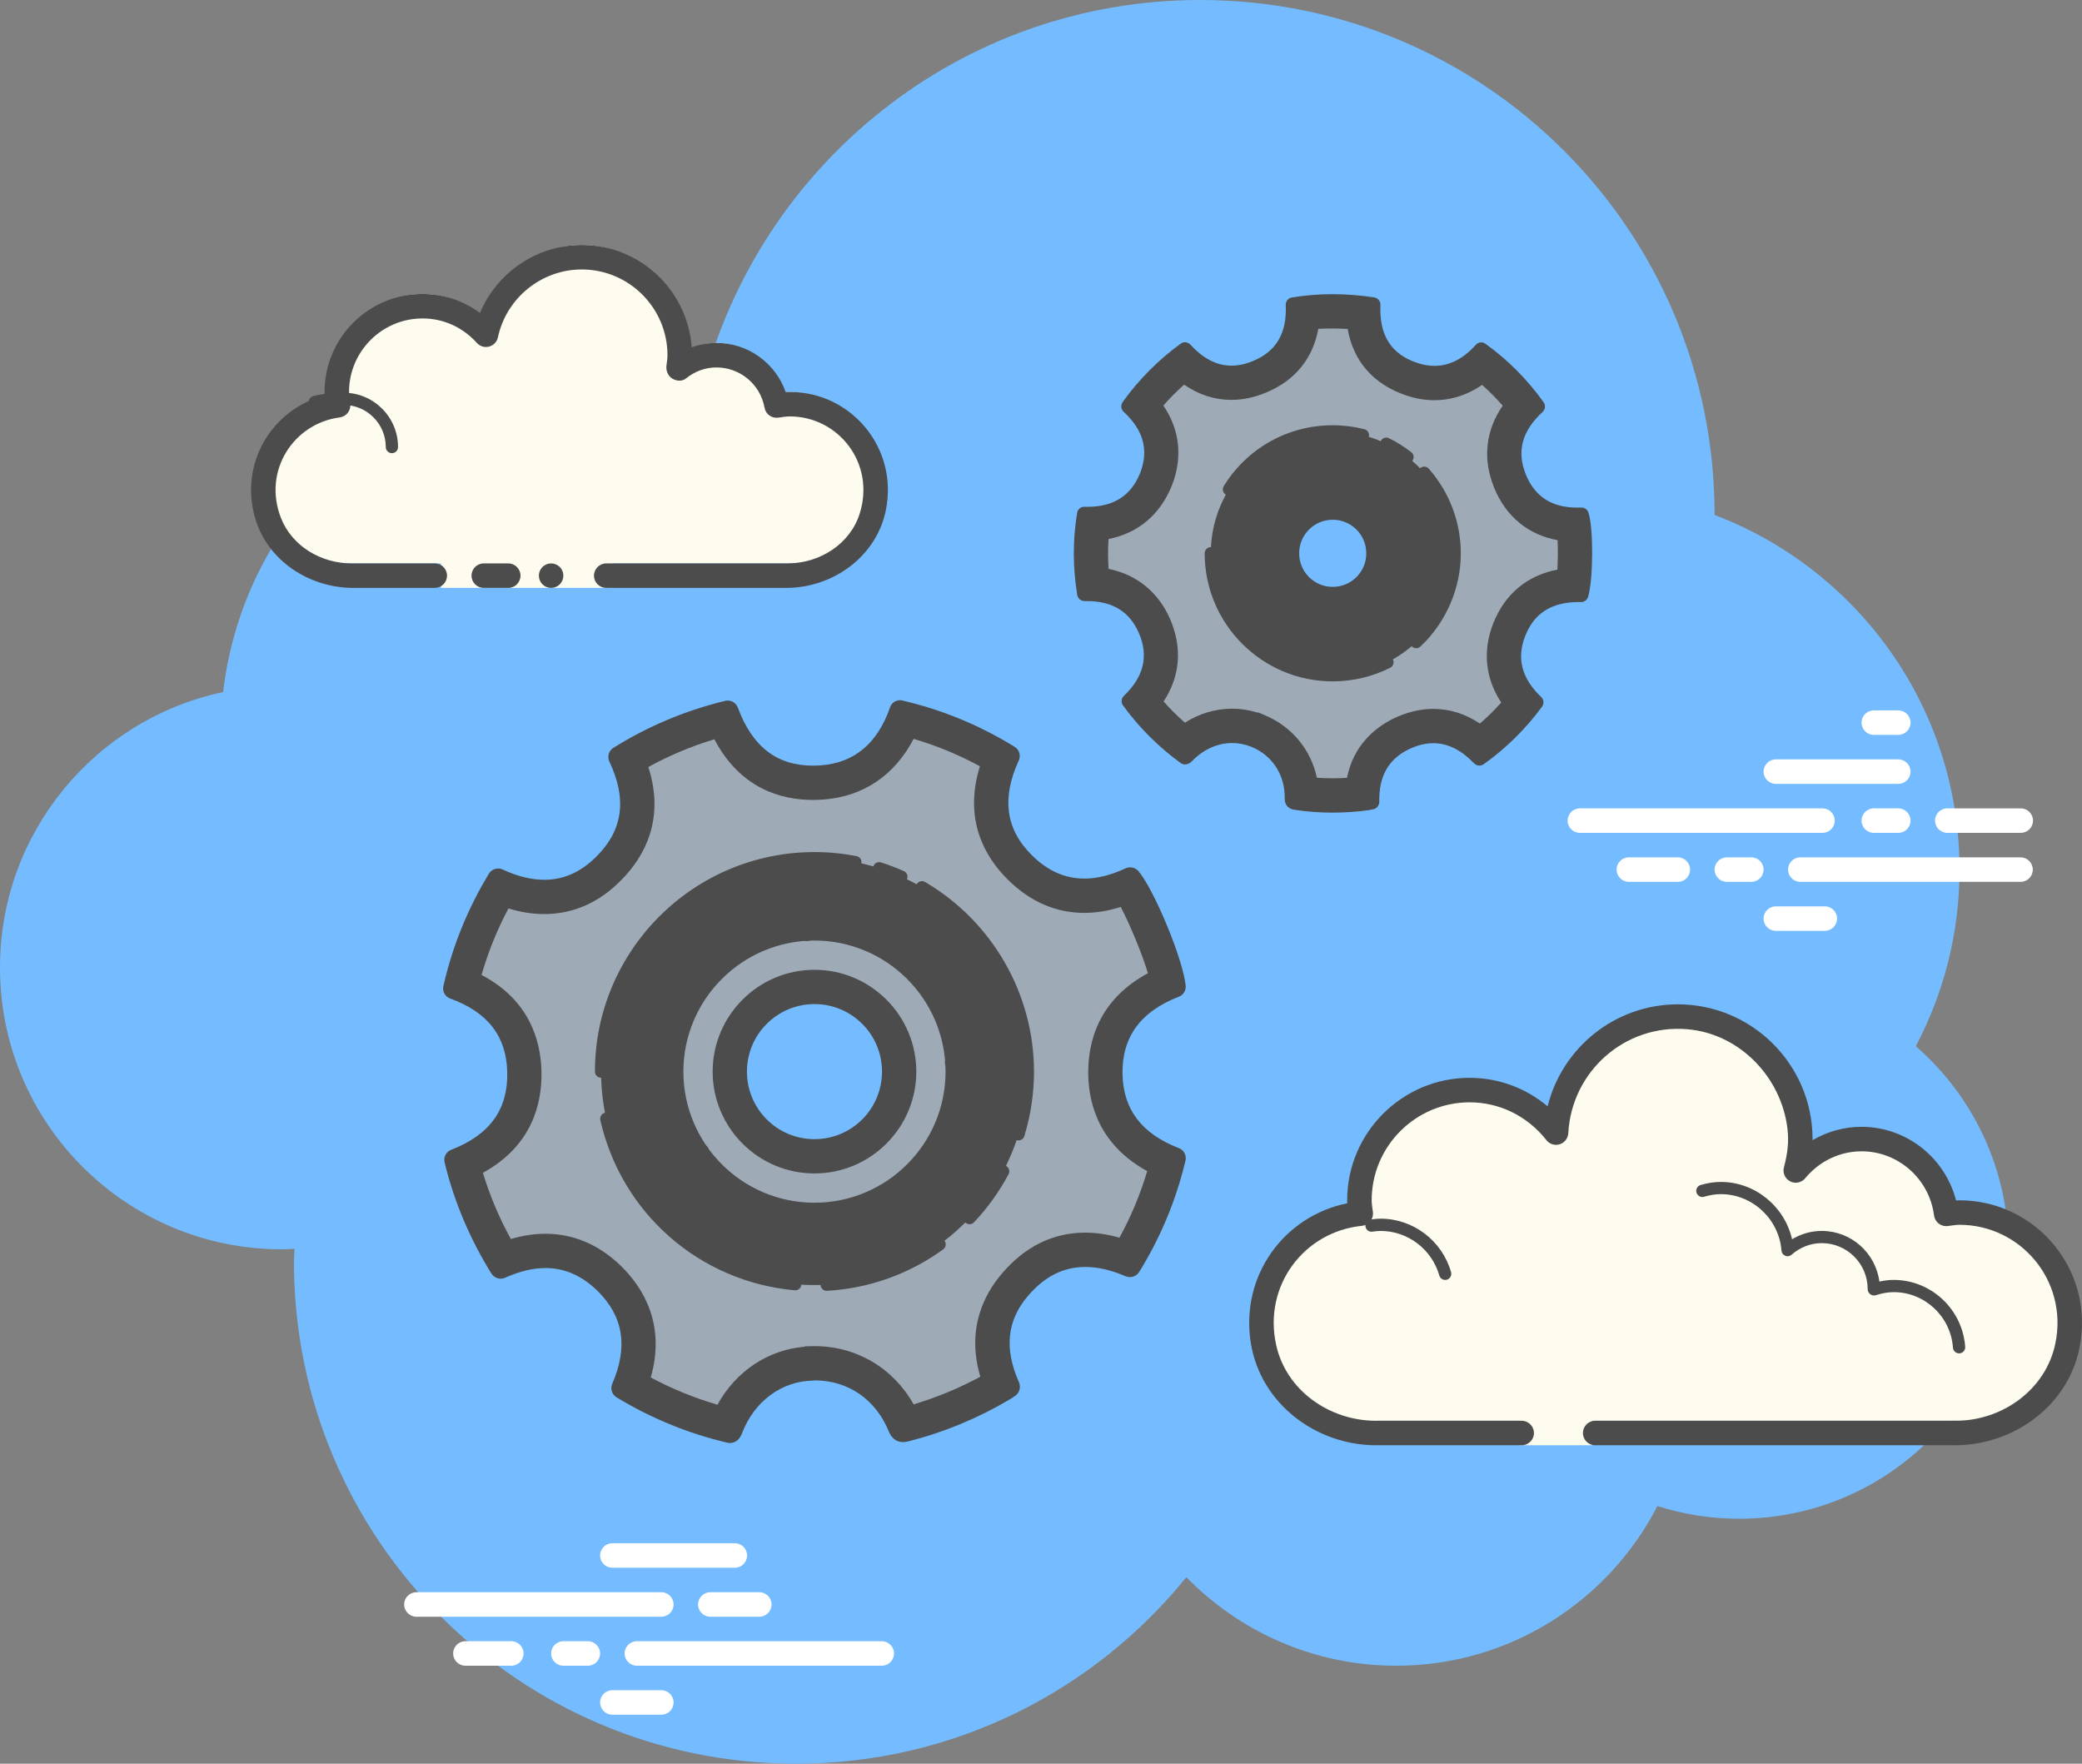 <svg width="85" height="72" viewBox="0 0 85 72" fill="none" xmlns="http://www.w3.org/2000/svg">
<rect x="0" y="0" width="85" height="72" fill="#808080" stroke="none"/>
<path d="M78.215 42.71C79.35 40.555 80 38.105 80 35.5C80 28.879 75.841 23.243 69.999 21.022C69.999 21.015 70 21.008 70 21C70 9.402 60.598 0 49 0C39.216 0 31.019 6.701 28.687 15.757C27.211 15.272 25.638 15 24 15C16.308 15 9.977 20.793 9.11 28.252C3.906 29.353 0 33.969 0 39.5C0 45.851 5.149 51 11.5 51C11.677 51 11.852 50.988 12.026 50.978C12.022 51.153 12 51.324 12 51.5C12 62.822 21.178 72 32.5 72C38.937 72 44.675 69.028 48.434 64.386C50.612 66.611 53.64 68 57 68C61.65 68 65.674 65.35 67.666 61.482C68.718 61.817 69.837 62 71 62C77.075 62 82 57.075 82 51C82 47.689 80.53 44.727 78.215 42.71Z" fill="#74BCFF"/>
<path d="M62 58H56.25C53.765 58.75 51.75 56.735 51.75 54.25C51.75 51.917 53.532 50.021 55.805 49.795C55.783 49.614 55.75 49.437 55.75 49.25C55.75 46.765 57.765 44.75 60.25 44.75C61.688 44.75 62.953 45.436 63.777 46.486C63.917 43.85 66.079 41.75 68.75 41.75C71.511 41.75 73.75 43.989 73.75 46.75C73.75 47.196 73.673 47.62 73.563 48.032C74.205 47.255 75.163 46.75 76.25 46.75C78.031 46.75 79.484 48.085 79.705 49.805C79.886 49.783 80.063 49.75 80.25 49.75C82.735 49.75 84.75 51.765 84.75 54.25C84.75 56.735 82.735 58.75 80.25 58H70.75H65V59H62V58Z" fill="#FDFCEF"/>
<path d="M68.5 41C71.533 41 74 43.467 74 46.5C74 46.516 74 46.531 74 46.547C74.602 46.192 75.29 46 76 46C77.831 46 79.411 47.261 79.858 49.005C79.905 49.002 79.952 49 80 49C83.099 49 85.549 51.834 84.893 55.047C84.413 57.398 82.204 59 79.804 59H65.125C64.849 59 64.625 58.776 64.625 58.5C64.625 58.224 64.849 58 65.125 58H79.843C81.763 58 83.53 56.718 83.914 54.837C84.439 52.267 82.479 50 80 50C79.883 50 79.77 50.017 79.657 50.032L79.516 50.051C79.495 50.054 79.475 50.055 79.454 50.055C79.208 50.055 78.992 49.87 78.959 49.618C78.768 48.125 77.496 47 76 47C75.115 47 74.277 47.401 73.699 48.1C73.601 48.218 73.458 48.282 73.313 48.282C73.235 48.282 73.157 48.264 73.085 48.226C72.876 48.119 72.771 47.88 72.831 47.653C72.991 47.053 73.033 46.584 72.978 46.104C72.738 43.977 71.019 42.195 68.886 42.016C66.335 41.801 64.161 43.744 64.027 46.262C64.016 46.47 63.877 46.649 63.678 46.712C63.628 46.728 63.577 46.736 63.526 46.736C63.376 46.736 63.23 46.667 63.134 46.544C62.362 45.563 61.221 45 60 45C57.794 45 56 46.794 56 49C56 49.117 56.017 49.23 56.032 49.343L56.051 49.484C56.067 49.618 56.029 49.752 55.945 49.857C55.861 49.962 55.738 50.029 55.605 50.042C53.253 50.276 51.563 52.471 52.101 54.907C52.509 56.76 54.275 58 56.173 58H62.125C62.401 58 62.625 58.224 62.625 58.5C62.625 58.776 62.401 59 62.125 59H56.187C53.72 59 51.479 57.296 51.072 54.862C50.61 52.099 52.416 49.642 55.003 49.122C55.001 49.082 55 49.041 55 49C55 46.243 57.243 44 60 44C61.176 44 62.293 44.416 63.183 45.164C63.781 42.76 65.945 41 68.5 41Z" fill="#4C4C4C"/>
<path d="M70.25 48.25C71.653 48.25 72.859 49.249 73.163 50.591C73.53 50.369 73.949 50.25 74.375 50.25C75.577 50.25 76.573 51.147 76.728 52.318C76.931 52.273 77.124 52.25 77.313 52.25C78.842 52.25 80.124 53.45 80.231 54.982C80.24 55.12 80.137 55.239 79.999 55.249C79.993 55.249 79.987 55.249 79.981 55.249C79.851 55.249 79.741 55.148 79.732 55.017C79.643 53.746 78.581 52.749 77.313 52.749C77.084 52.749 76.843 52.791 76.575 52.876C76.553 52.883 76.53 52.886 76.508 52.886C76.453 52.886 76.398 52.866 76.352 52.832C76.288 52.785 76.25 52.703 76.25 52.623C76.25 51.589 75.409 50.748 74.375 50.748C73.928 50.748 73.49 50.916 73.144 51.221C73.097 51.262 73.038 51.284 72.979 51.284C72.947 51.284 72.916 51.278 72.886 51.265C72.798 51.23 72.738 51.148 72.731 51.053C72.629 49.761 71.54 48.748 70.252 48.748C70.044 48.748 69.827 48.782 69.57 48.855C69.547 48.862 69.523 48.865 69.5 48.865C69.391 48.865 69.293 48.792 69.261 48.683C69.223 48.55 69.3 48.412 69.433 48.374C69.733 48.29 69.994 48.25 70.25 48.25ZM56.367 49.75C57.693 49.75 58.875 50.647 59.241 51.932C59.279 52.065 59.202 52.203 59.069 52.241C59.046 52.248 59.023 52.251 59.001 52.251C58.892 52.251 58.792 52.179 58.761 52.069C58.456 50.998 57.472 50.251 56.368 50.251C56.251 50.251 56.138 50.265 56.026 50.28C56.014 50.282 56.003 50.283 55.991 50.283C55.87 50.283 55.762 50.191 55.745 50.066C55.726 49.929 55.822 49.803 55.959 49.785C56.092 49.766 56.228 49.75 56.367 49.75Z" fill="#4C4C4C"/>
<path d="M74.405 34H64.5C64.224 34 64 33.776 64 33.5C64 33.224 64.224 33 64.5 33H74.405C74.681 33 74.905 33.224 74.905 33.5C74.905 33.776 74.682 34 74.405 34ZM77.5 34H76.5C76.224 34 76 33.776 76 33.5C76 33.224 76.224 33 76.5 33H77.5C77.776 33 78 33.224 78 33.5C78 33.776 77.777 34 77.5 34ZM82.491 36H73.5C73.224 36 73 35.776 73 35.5C73 35.224 73.224 35 73.5 35H82.491C82.767 35 82.991 35.224 82.991 35.5C82.991 35.776 82.767 36 82.491 36ZM71.5 36H70.5C70.224 36 70 35.776 70 35.5C70 35.224 70.224 35 70.5 35H71.5C71.776 35 72 35.224 72 35.5C72 35.776 71.777 36 71.5 36ZM68.5 36H66.5C66.224 36 66 35.776 66 35.5C66 35.224 66.224 35 66.5 35H68.5C68.776 35 69 35.224 69 35.5C69 35.776 68.777 36 68.5 36ZM74.5 38H72.5C72.224 38 72 37.776 72 37.5C72 37.224 72.224 37 72.5 37H74.5C74.776 37 75 37.224 75 37.5C75 37.776 74.776 38 74.5 38ZM77.5 29C77.323 29 76.677 29 76.5 29C76.224 29 76 29.224 76 29.5C76 29.776 76.224 30 76.5 30C76.677 30 77.323 30 77.5 30C77.776 30 78 29.776 78 29.5C78 29.224 77.776 29 77.5 29ZM77.5 31C77.323 31 72.677 31 72.5 31C72.224 31 72 31.224 72 31.5C72 31.776 72.224 32 72.5 32C72.677 32 77.323 32 77.5 32C77.776 32 78 31.776 78 31.5C78 31.224 77.776 31 77.5 31ZM82.5 33C82.323 33 79.677 33 79.5 33C79.224 33 79 33.224 79 33.5C79 33.776 79.224 34 79.5 34C79.677 34 82.323 34 82.5 34C82.776 34 83 33.776 83 33.5C83 33.224 82.776 33 82.5 33ZM27 66H17C16.724 66 16.5 65.776 16.5 65.5C16.5 65.224 16.724 65 17 65H27C27.276 65 27.5 65.224 27.5 65.5C27.5 65.776 27.276 66 27 66ZM31 66H29C28.724 66 28.5 65.776 28.5 65.5C28.5 65.224 28.724 65 29 65H31C31.276 65 31.5 65.224 31.5 65.5C31.5 65.776 31.276 66 31 66ZM36 68H26C25.724 68 25.5 67.776 25.5 67.5C25.5 67.224 25.724 67 26 67H36C36.276 67 36.5 67.224 36.5 67.5C36.5 67.776 36.277 68 36 68ZM24 68H23C22.724 68 22.5 67.776 22.5 67.5C22.5 67.224 22.724 67 23 67H24C24.276 67 24.5 67.224 24.5 67.5C24.5 67.776 24.276 68 24 68ZM20.875 68H19C18.724 68 18.5 67.776 18.5 67.5C18.5 67.224 18.724 67 19 67H20.875C21.151 67 21.375 67.224 21.375 67.5C21.375 67.776 21.151 68 20.875 68ZM30 64H25C24.724 64 24.5 63.776 24.5 63.5C24.5 63.224 24.724 63 25 63H30C30.276 63 30.5 63.224 30.5 63.5C30.5 63.776 30.277 64 30 64ZM27 70H25C24.724 70 24.5 69.776 24.5 69.5C24.5 69.224 24.724 69 25 69H27C27.276 69 27.5 69.224 27.5 69.5C27.5 69.776 27.276 70 27 70Z" fill="white"/>
<path d="M18 23C18 23 16.183 23 14.25 23C12.317 23 10.75 21.433 10.75 19.5C10.75 17.719 12.085 16.266 13.805 16.045C13.777 15.866 13.75 15.687 13.75 15.5C13.75 13.567 15.317 12 17.25 12C18.282 12 19.2 12.455 19.84 13.165C20.225 11.357 21.828 10 23.75 10C25.959 10 27.75 11.791 27.75 14C27.75 14.191 27.72 14.374 27.694 14.558C28.122 14.214 28.658 14 29.25 14C30.478 14 31.495 14.887 31.705 16.055C31.884 16.027 32.063 16 32.25 16C34.183 16 35.75 17.567 35.75 19.5C35.75 21.433 34.183 23 32.25 23C30.317 23 25 23 25 23V24H18V23Z" fill="#FDFCEF"/>
<path d="M16 18.5C16.138 18.5 16.25 18.388 16.25 18.25C16.25 17.027 15.255 16.032 14.032 16.032C13.998 16.041 13.295 16.031 12.788 16.168C12.655 16.204 12.576 16.341 12.612 16.474C12.648 16.608 12.785 16.687 12.918 16.65C13.362 16.53 14.018 16.53 14.031 16.532C14.979 16.532 15.75 17.303 15.75 18.25C15.75 18.388 15.862 18.5 16 18.5ZM22.5 23C22.367 23 22.24 23.053 22.146 23.146C22.053 23.24 22 23.367 22 23.5C22 23.633 22.053 23.76 22.146 23.854C22.24 23.947 22.367 24 22.5 24C22.633 24 22.76 23.947 22.854 23.854C22.947 23.76 23 23.633 23 23.5C23 23.367 22.947 23.24 22.854 23.146C22.76 23.053 22.633 23 22.5 23Z" fill="#4C4C4C"/>
<path d="M10.418 21.157C10.923 22.889 12.622 24 14.426 24H17.75C18.026 24 18.25 23.776 18.25 23.5C18.25 23.224 18.026 23 17.75 23H14.355C13.112 23 11.92 22.299 11.469 21.141C10.714 19.202 12.005 17.28 13.868 17.041C14.002 17.023 14.123 16.953 14.204 16.845C14.285 16.737 14.319 16.601 14.298 16.468C14.275 16.314 14.25 16.16 14.25 16C14.25 14.346 15.596 13 17.25 13C18.1 13 18.888 13.355 19.469 14C19.594 14.139 19.79 14.198 19.969 14.148C20.151 14.099 20.29 13.953 20.329 13.769C20.67 12.165 22.109 11 23.75 11C25.68 11 27.25 12.57 27.25 14.5C27.25 14.643 27.229 14.78 27.209 14.918C27.18 15.121 27.272 15.356 27.451 15.458C27.63 15.56 27.847 15.576 28.007 15.448C28.372 15.155 28.801 15 29.25 15C30.216 15 31.042 15.691 31.213 16.644C31.261 16.911 31.509 17.09 31.782 17.049C31.936 17.025 32.09 17 32.25 17C34.22 17 35.753 18.908 35.096 20.974C34.7 22.218 33.46 23 32.154 23H24.75C24.474 23 24.25 23.224 24.25 23.5C24.25 23.776 24.474 24 24.75 24H32.093C34.013 24 35.78 22.718 36.164 20.837C36.689 18.267 34.729 16 32.25 16C32.191 16 32.134 16.002 32.076 16.006C31.662 14.82 30.539 14 29.25 14C28.901 14 28.561 14.061 28.239 14.18C28.074 11.847 26.124 10 23.75 10C21.919 10 20.284 11.127 19.597 12.774C18.917 12.276 18.095 12 17.25 12C15.044 12 13.25 13.794 13.25 16C13.25 16.048 13.251 16.095 13.254 16.142C11.152 16.682 9.75 18.869 10.418 21.157Z" fill="#4C4C4C"/>
<path d="M19.75 23C19.909 23 20.591 23 20.75 23C21.026 23 21.25 23.224 21.25 23.5C21.25 23.776 21.026 24 20.75 24C20.591 24 19.909 24 19.75 24C19.474 24 19.25 23.776 19.25 23.5C19.25 23.224 19.474 23 19.75 23Z" fill="#4C4C4C"/>
<path d="M54.407 32.474C53.984 32.474 53.562 32.447 53.147 32.394C53.091 31.244 52.439 30.297 51.373 29.846L51.242 29.79H51.22C50.925 29.686 50.618 29.634 50.307 29.634C49.603 29.634 48.921 29.902 48.363 30.395C47.707 29.887 47.122 29.304 46.616 28.656C47.632 27.506 47.476 26.364 47.146 25.586C46.685 24.516 45.816 23.919 44.622 23.848C44.515 23.032 44.513 22.204 44.617 21.385C45.858 21.318 46.747 20.693 47.198 19.566C47.498 18.788 47.616 17.663 46.602 16.552C47.107 15.896 47.69 15.31 48.339 14.803C48.928 15.35 49.578 15.629 50.275 15.629C50.654 15.629 51.046 15.544 51.44 15.377C52.224 15.051 53.136 14.338 53.193 12.786C53.592 12.736 54.001 12.711 54.408 12.711C54.82 12.711 55.238 12.736 55.656 12.789C55.716 14.474 56.748 15.184 57.636 15.482C57.948 15.586 58.26 15.639 58.564 15.639C59.273 15.639 59.927 15.361 60.514 14.812C61.163 15.316 61.743 15.901 62.248 16.559C61.186 17.703 61.327 18.863 61.652 19.657C62.114 20.77 63.006 21.377 64.24 21.423C64.327 22.044 64.317 23.244 64.222 23.886C62.634 23.965 61.928 24.91 61.615 25.708C61.316 26.47 61.193 27.585 62.186 28.704C61.674 29.352 61.085 29.933 60.43 30.433C59.84 29.91 59.196 29.641 58.515 29.641C58.074 29.641 57.619 29.756 57.162 29.983C56.201 30.471 55.683 31.284 55.615 32.402C55.213 32.449 54.807 32.474 54.407 32.474ZM54.41 20.518C53.268 20.518 52.34 21.447 52.34 22.588C52.34 23.729 53.269 24.658 54.41 24.658C55.551 24.658 56.48 23.729 56.48 22.588C56.48 21.447 55.552 20.518 54.41 20.518Z" fill="#9EABB7"/>
<path d="M54.408 13.409C54.61 13.409 54.813 13.416 55.02 13.43C55.252 14.749 56.078 15.696 57.413 16.144C57.797 16.273 58.184 16.338 58.564 16.338C59.081 16.338 59.782 16.214 60.507 15.713C60.805 15.975 61.086 16.259 61.349 16.562C60.647 17.577 60.521 18.742 61.006 19.927C61.491 21.095 62.394 21.831 63.591 22.052C63.606 22.429 63.603 22.879 63.582 23.255C62.35 23.49 61.435 24.249 60.962 25.451C60.522 26.576 60.64 27.693 61.29 28.68C61.019 28.985 60.728 29.272 60.418 29.538C59.824 29.14 59.187 28.939 58.514 28.939C57.964 28.939 57.404 29.078 56.839 29.359C56.103 29.733 55.256 30.443 54.991 31.754C54.796 31.766 54.6 31.772 54.407 31.772C54.192 31.772 53.977 31.764 53.764 31.75C53.518 30.608 52.754 29.669 51.644 29.199L51.382 29.088H51.329C50.996 28.984 50.652 28.931 50.303 28.931C49.619 28.931 48.956 29.131 48.377 29.502C48.067 29.232 47.776 28.943 47.506 28.636C48.174 27.624 48.277 26.469 47.784 25.301C47.3 24.177 46.42 23.46 45.259 23.223C45.231 22.82 45.23 22.415 45.257 22.005C46.465 21.766 47.369 21.009 47.85 19.806C48.292 18.661 48.162 17.534 47.496 16.556C47.758 16.255 48.04 15.971 48.344 15.703C48.939 16.116 49.584 16.324 50.271 16.324C50.744 16.324 51.228 16.221 51.7 16.021C52.873 15.533 53.604 14.629 53.822 13.425C54.02 13.416 54.214 13.409 54.408 13.409ZM54.41 25.358C55.937 25.358 57.18 24.115 57.18 22.588C57.18 21.061 55.937 19.818 54.41 19.818C52.883 19.818 51.64 21.061 51.64 22.588C51.64 24.115 52.883 25.358 54.41 25.358ZM54.408 12.009C53.848 12.009 53.292 12.054 52.743 12.143C52.591 12.169 52.485 12.302 52.492 12.454C52.545 13.592 52.108 14.34 51.168 14.731C50.859 14.862 50.562 14.927 50.276 14.927C49.678 14.927 49.124 14.642 48.6 14.069C48.539 14.005 48.457 13.971 48.376 13.971C48.315 13.971 48.254 13.99 48.203 14.03C47.29 14.692 46.489 15.499 45.834 16.413C45.748 16.532 45.761 16.704 45.874 16.81C46.688 17.565 46.906 18.379 46.549 19.305C46.178 20.232 45.473 20.69 44.393 20.69C44.355 20.69 44.317 20.689 44.278 20.688C44.274 20.688 44.27 20.688 44.265 20.688C44.118 20.688 43.993 20.798 43.973 20.946C43.794 22.045 43.794 23.17 43.98 24.288C44.006 24.434 44.132 24.539 44.278 24.539C44.31 24.538 44.341 24.538 44.372 24.538C45.431 24.538 46.122 24.975 46.502 25.856C46.899 26.796 46.694 27.63 45.886 28.404C45.78 28.503 45.76 28.675 45.846 28.795C46.508 29.708 47.309 30.503 48.215 31.158C48.228 31.171 48.248 31.178 48.268 31.184C48.303 31.2 48.342 31.207 48.382 31.207C48.461 31.207 48.544 31.178 48.606 31.125C48.632 31.105 48.652 31.085 48.666 31.072C49.131 30.589 49.717 30.333 50.307 30.333C50.566 30.333 50.825 30.382 51.075 30.483C51.082 30.483 51.095 30.49 51.101 30.49C51.961 30.854 52.464 31.642 52.451 32.601C52.451 32.78 52.517 33.005 52.848 33.058C53.366 33.136 53.887 33.174 54.409 33.174C54.907 33.174 55.405 33.139 55.9 33.071C55.94 33.058 55.986 33.051 56.026 33.045L56.066 33.038C56.205 33.012 56.311 32.879 56.311 32.733C56.291 31.707 56.668 31.019 57.476 30.608C57.835 30.43 58.182 30.34 58.517 30.34C59.102 30.34 59.653 30.613 60.183 31.164C60.242 31.223 60.32 31.254 60.399 31.254C60.46 31.254 60.522 31.235 60.574 31.198C61.494 30.543 62.295 29.749 62.957 28.848C63.043 28.729 63.03 28.557 62.917 28.451C62.123 27.69 61.911 26.876 62.268 25.962C62.635 25.029 63.352 24.578 64.444 24.578C64.475 24.578 64.507 24.578 64.538 24.579C64.543 24.579 64.547 24.579 64.552 24.579C64.685 24.579 64.798 24.488 64.836 24.367C65.048 23.672 65.061 21.548 64.849 20.925C64.811 20.804 64.692 20.719 64.565 20.719C64.56 20.719 64.556 20.719 64.551 20.719C64.497 20.721 64.445 20.722 64.393 20.722C63.362 20.722 62.673 20.283 62.301 19.388C61.911 18.435 62.129 17.601 62.976 16.82C63.089 16.714 63.108 16.542 63.022 16.423C62.36 15.496 61.559 14.689 60.646 14.034C60.593 13.995 60.531 13.976 60.471 13.976C60.388 13.976 60.306 14.012 60.249 14.08C59.739 14.648 59.175 14.936 58.565 14.936C58.336 14.936 58.101 14.896 57.86 14.815C56.794 14.458 56.305 13.69 56.358 12.452C56.365 12.293 56.252 12.161 56.1 12.141C55.532 12.054 54.968 12.009 54.408 12.009ZM54.41 23.958C53.652 23.958 53.04 23.346 53.04 22.588C53.04 21.83 53.652 21.218 54.41 21.218C55.168 21.218 55.78 21.83 55.78 22.588C55.78 23.346 55.168 23.958 54.41 23.958Z" fill="#4C4C4C"/>
<path d="M54.411 17.609C51.667 17.609 49.432 19.843 49.432 22.588C49.432 25.333 51.666 27.567 54.411 27.567C57.155 27.567 59.39 25.333 59.39 22.588C59.39 21.558 59.075 20.6 58.537 19.805C58.332 19.502 58.094 19.222 57.828 18.971C57.508 18.668 57.147 18.407 56.756 18.197C56.403 18.008 56.025 17.86 55.629 17.76C55.238 17.661 54.831 17.609 54.411 17.609ZM54.411 20.297C55.671 20.297 56.702 21.328 56.702 22.588C56.702 23.848 55.671 24.879 54.411 24.879C53.151 24.879 52.12 23.848 52.12 22.588C52.12 21.328 53.151 20.297 54.411 20.297Z" fill="#4C4C4C"/>
<path d="M29.671 58.179C28.337 57.849 26.988 57.301 25.724 56.558C26.386 54.857 26.099 53.389 24.872 52.186C24.101 51.442 23.226 51.066 22.268 51.066C21.723 51.066 21.143 51.19 20.541 51.435C19.797 50.198 19.237 48.872 18.885 47.503C20.603 46.763 21.448 45.503 21.408 43.751C21.368 42.062 20.503 40.864 18.836 40.188C19.177 38.789 19.715 37.462 20.44 36.225C21.063 36.484 21.66 36.615 22.219 36.615C23.213 36.615 24.11 36.213 24.882 35.42C26.097 34.191 26.34 32.704 25.606 31.004C26.828 30.264 28.151 29.709 29.55 29.346C30.256 31.076 31.482 31.957 33.192 31.957C33.313 31.957 33.436 31.952 33.563 31.943C35.138 31.824 36.292 30.921 36.916 29.327C38.273 29.665 39.613 30.217 40.865 30.965C40.142 32.697 40.404 34.193 41.643 35.416C42.416 36.18 43.3 36.566 44.27 36.566C44.835 36.566 45.437 36.431 46.062 36.167C46.59 36.931 47.5 39.138 47.683 40.114C45.953 40.853 45.097 42.115 45.129 43.87C45.169 45.535 46.022 46.732 47.665 47.435C47.316 48.815 46.766 50.139 46.026 51.371C45.426 51.138 44.848 51.018 44.308 51.018C43.212 51.018 42.248 51.496 41.443 52.437C40.443 53.596 40.253 54.968 40.878 56.516C39.615 57.265 38.295 57.81 36.917 58.161C36.297 56.598 34.921 55.652 33.258 55.652H33.093L33.067 55.663C31.562 55.735 30.276 56.686 29.671 58.179ZM33.252 40.29C31.346 40.29 29.795 41.841 29.795 43.747C29.795 45.653 31.346 47.204 33.252 47.204C35.158 47.204 36.709 45.653 36.709 43.747C36.709 41.841 35.158 40.29 33.252 40.29Z" fill="#9EABB7"/>
<path d="M37.3 30.163C38.234 30.437 39.138 30.81 40.005 31.281C39.326 33.472 40.218 34.993 41.151 35.915C42.06 36.812 43.109 37.267 44.269 37.267C44.747 37.267 45.243 37.187 45.755 37.025C46.129 37.738 46.62 38.914 46.865 39.73C44.831 40.826 44.404 42.558 44.428 43.891C44.458 45.135 44.918 46.756 46.835 47.809C46.555 48.753 46.175 49.663 45.703 50.526C45.222 50.389 44.755 50.32 44.307 50.32C42.997 50.32 41.854 50.88 40.915 51.979C40.161 52.853 39.451 54.266 40.023 56.201C39.157 56.67 38.246 57.048 37.301 57.33C36.466 55.849 34.967 54.953 33.256 54.953L32.88 54.96L32.846 54.977C31.34 55.11 30.042 55.983 29.291 57.344C28.349 57.07 27.436 56.697 26.569 56.233C27.178 54.085 26.282 52.592 25.352 51.68C24.451 50.808 23.412 50.366 22.265 50.366C21.81 50.366 21.338 50.438 20.856 50.581C20.379 49.713 19.998 48.81 19.715 47.877C21.72 46.779 22.136 45.056 22.106 43.734C22.076 42.465 21.607 40.823 19.66 39.8C19.929 38.861 20.297 37.952 20.759 37.085C21.259 37.238 21.747 37.315 22.218 37.315C23.408 37.315 24.473 36.842 25.376 35.915C26.293 34.986 27.162 33.464 26.469 31.312C27.32 30.844 28.221 30.466 29.165 30.18C30.226 32.203 31.902 32.656 33.19 32.656C33.327 32.656 33.467 32.651 33.617 32.64C35.242 32.518 36.52 31.657 37.3 30.163ZM33.252 47.904C35.544 47.904 37.409 46.039 37.409 43.747C37.409 41.455 35.544 39.59 33.252 39.59C30.96 39.59 29.095 41.455 29.095 43.747C29.095 46.039 30.96 47.904 33.252 47.904ZM36.744 28.585C36.56 28.585 36.391 28.702 36.333 28.887C35.823 30.348 34.879 31.141 33.514 31.244C33.404 31.252 33.297 31.256 33.192 31.256C31.715 31.256 30.715 30.483 30.123 28.887C30.054 28.709 29.889 28.598 29.709 28.598C29.673 28.598 29.636 28.602 29.6 28.612C27.96 29.012 26.43 29.66 25.044 30.528C24.851 30.645 24.782 30.886 24.879 31.093C25.596 32.602 25.437 33.864 24.383 34.932C23.742 35.59 23.025 35.916 22.221 35.916C21.694 35.916 21.129 35.776 20.523 35.498C20.462 35.47 20.399 35.456 20.336 35.456C20.185 35.456 20.041 35.534 19.958 35.67C19.096 37.09 18.469 38.634 18.104 40.246C18.049 40.46 18.166 40.687 18.38 40.763C19.917 41.321 20.675 42.307 20.709 43.768C20.743 45.291 19.999 46.325 18.421 46.938C18.214 47.014 18.097 47.241 18.152 47.455C18.538 49.054 19.186 50.577 20.061 51.99C20.15 52.123 20.295 52.2 20.444 52.2C20.503 52.2 20.563 52.188 20.62 52.162C21.209 51.898 21.757 51.766 22.269 51.766C23.051 51.766 23.75 52.074 24.383 52.686C25.451 53.734 25.651 54.974 24.996 56.49C24.906 56.69 24.982 56.924 25.168 57.041C26.588 57.903 28.118 58.53 29.724 58.902C29.752 58.909 29.779 58.909 29.807 58.909C29.979 58.909 30.159 58.792 30.234 58.633C30.262 58.592 30.275 58.557 30.289 58.523C30.792 57.2 31.916 56.373 33.218 56.359C33.232 56.352 33.246 56.352 33.259 56.352C34.637 56.352 35.761 57.138 36.291 58.447C36.377 58.647 36.543 58.871 36.868 58.871C36.935 58.871 37.009 58.861 37.09 58.84C38.551 58.468 39.943 57.889 41.232 57.124C41.287 57.09 41.342 57.048 41.391 57.021L41.439 56.987C41.618 56.87 41.687 56.635 41.604 56.436C40.991 55.058 41.108 53.9 41.976 52.894C42.647 52.109 43.418 51.721 44.308 51.721C44.818 51.721 45.367 51.848 45.959 52.102C46.013 52.125 46.07 52.135 46.127 52.135C46.278 52.135 46.425 52.058 46.511 51.922C47.386 50.509 48.02 48.979 48.399 47.38C48.447 47.166 48.337 46.946 48.13 46.87C46.614 46.284 45.863 45.299 45.828 43.858C45.8 42.342 46.552 41.301 48.13 40.688C48.316 40.619 48.426 40.426 48.406 40.233C48.303 39.165 47.103 36.277 46.469 35.553C46.383 35.458 46.261 35.407 46.139 35.407C46.075 35.407 46.011 35.421 45.952 35.449C45.352 35.727 44.792 35.867 44.268 35.867C43.481 35.867 42.775 35.552 42.133 34.919C41.058 33.858 40.886 32.59 41.589 31.053C41.685 30.846 41.617 30.605 41.424 30.488C39.997 29.606 38.46 28.972 36.848 28.6C36.814 28.589 36.779 28.585 36.744 28.585ZM33.252 46.504C31.729 46.504 30.495 45.27 30.495 43.747C30.495 42.224 31.729 40.99 33.252 40.99C34.775 40.99 36.009 42.224 36.009 43.747C36.009 45.27 34.775 46.504 33.252 46.504Z" fill="#4C4C4C"/>
<path d="M33.252 35.034C28.448 35.034 24.539 38.942 24.539 43.747C24.539 48.552 28.447 52.46 33.252 52.46C38.057 52.46 41.965 48.552 41.965 43.747C41.965 38.942 38.056 35.034 33.252 35.034ZM33.252 49.348C30.165 49.348 27.651 46.834 27.651 43.747C27.651 40.66 30.165 38.146 33.252 38.146C36.339 38.146 38.853 40.66 38.853 43.747C38.853 46.834 36.338 49.348 33.252 49.348Z" fill="#4C4C4C"/>
<path d="M33.75 52.695C33.618 52.695 33.508 52.592 33.5 52.46C33.492 52.321 33.598 52.203 33.735 52.195C35.352 52.103 36.9 51.551 38.214 50.598C38.324 50.517 38.481 50.541 38.563 50.654C38.644 50.765 38.62 50.922 38.507 51.003C37.116 52.013 35.477 52.598 33.765 52.695C33.76 52.695 33.755 52.695 33.75 52.695ZM32.467 52.675C32.46 52.675 32.452 52.675 32.445 52.674C28.56 52.324 25.371 49.532 24.509 45.727C24.479 45.592 24.564 45.458 24.697 45.427C24.842 45.398 24.967 45.482 24.997 45.616C25.81 49.21 28.821 51.845 32.489 52.176C32.627 52.189 32.728 52.31 32.716 52.447C32.704 52.577 32.595 52.675 32.467 52.675ZM39.583 49.977C39.521 49.977 39.46 49.955 39.411 49.909C39.31 49.814 39.307 49.656 39.401 49.555C39.925 49 40.375 48.375 40.734 47.699C40.798 47.576 40.952 47.533 41.072 47.595C41.194 47.659 41.24 47.811 41.176 47.933C40.795 48.65 40.321 49.311 39.765 49.899C39.716 49.95 39.649 49.977 39.583 49.977ZM33.252 49.598C30.025 49.598 27.4 46.973 27.4 43.747C27.4 40.52 30.025 37.895 33.252 37.895C36.478 37.895 39.103 40.52 39.103 43.747C39.103 46.973 36.478 49.598 33.252 49.598ZM33.252 38.396C30.301 38.396 27.9 40.796 27.9 43.748C27.9 46.698 30.3 49.099 33.252 49.099C36.202 49.099 38.603 46.699 38.603 43.748C38.603 40.796 36.202 38.396 33.252 38.396ZM41.581 46.556C41.557 46.556 41.532 46.552 41.508 46.545C41.376 46.504 41.302 46.364 41.342 46.232C41.589 45.43 41.714 44.593 41.714 43.747C41.714 40.755 40.105 37.955 37.515 36.438C37.396 36.369 37.356 36.215 37.425 36.096C37.495 35.975 37.649 35.936 37.767 36.006C40.51 37.611 42.214 40.577 42.214 43.746C42.214 44.642 42.081 45.528 41.82 46.378C41.787 46.486 41.688 46.556 41.581 46.556ZM24.539 43.997C24.401 43.997 24.289 43.885 24.289 43.747C24.289 38.805 28.31 34.784 33.252 34.784C33.826 34.784 34.403 34.84 34.969 34.949C35.104 34.975 35.193 35.106 35.166 35.242C35.14 35.377 35.014 35.472 34.873 35.439C34.34 35.336 33.794 35.284 33.252 35.284C28.586 35.284 24.789 39.081 24.789 43.747C24.789 43.885 24.677 43.997 24.539 43.997ZM36.8 36.04C36.766 36.04 36.731 36.033 36.697 36.019C36.412 35.89 36.115 35.777 35.816 35.682C35.685 35.64 35.612 35.499 35.654 35.368C35.696 35.237 35.836 35.164 35.968 35.206C36.284 35.307 36.599 35.427 36.902 35.562C37.028 35.619 37.084 35.767 37.028 35.893C36.986 35.985 36.896 36.04 36.8 36.04Z" fill="#4C4C4C"/>
<path d="M41.915 44.285C41.898 44.285 41.881 44.283 41.863 44.28L38.775 43.63C38.64 43.601 38.553 43.469 38.582 43.333C38.611 43.198 38.738 43.117 38.879 43.14L41.967 43.79C42.102 43.819 42.189 43.951 42.16 44.087C42.135 44.204 42.031 44.285 41.915 44.285ZM38.563 42.161C38.425 42.161 38.313 42.05 38.313 41.912C38.313 41.773 38.424 41.661 38.562 41.661L41.717 41.65C41.855 41.65 41.968 41.761 41.968 41.899C41.968 42.038 41.857 42.15 41.719 42.15L38.563 42.161ZM59.22 23.772C59.196 23.772 59.17 23.768 59.145 23.76L56.267 22.854C56.135 22.813 56.062 22.672 56.104 22.541C56.145 22.41 56.282 22.336 56.417 22.378L59.295 23.284C59.427 23.325 59.5 23.466 59.458 23.597C59.425 23.704 59.326 23.772 59.22 23.772ZM52.858 27.558C52.813 27.558 52.767 27.546 52.727 27.521C52.609 27.449 52.573 27.294 52.645 27.177L54.43 24.284C54.503 24.165 54.659 24.129 54.774 24.202C54.892 24.274 54.928 24.429 54.856 24.546L53.071 27.439C53.023 27.516 52.942 27.558 52.858 27.558ZM50.987 26.22C50.911 26.22 50.836 26.185 50.787 26.119C50.704 26.008 50.727 25.851 50.838 25.769L53.299 23.94C53.411 23.859 53.567 23.881 53.649 23.992C53.732 24.103 53.709 24.26 53.598 24.342L51.137 26.171C51.092 26.204 51.039 26.22 50.987 26.22ZM52.873 21.715C52.756 21.715 52.652 21.633 52.628 21.515L51.966 18.248C51.939 18.112 52.027 17.98 52.161 17.953C52.295 17.927 52.428 18.014 52.456 18.148L53.118 21.415C53.145 21.551 53.057 21.683 52.923 21.71C52.906 21.713 52.89 21.715 52.873 21.715ZM54.128 20.917C54.12 20.917 54.111 20.917 54.103 20.916C53.966 20.902 53.866 20.779 53.879 20.642L54.179 17.655C54.194 17.518 54.298 17.418 54.453 17.431C54.59 17.445 54.69 17.568 54.677 17.705L54.377 20.692C54.363 20.821 54.255 20.917 54.128 20.917ZM32.942 38.418C32.924 38.418 32.906 38.416 32.887 38.412C32.752 38.381 32.667 38.247 32.698 38.113L33.394 35.035C33.424 34.901 33.554 34.813 33.693 34.846C33.828 34.877 33.913 35.011 33.882 35.145L33.186 38.223C33.16 38.339 33.057 38.418 32.942 38.418ZM29.872 39.383C29.748 39.383 29.641 39.291 29.624 39.166L29.208 36.038C29.19 35.901 29.286 35.775 29.423 35.757C29.571 35.743 29.686 35.835 29.704 35.972L30.12 39.1C30.138 39.237 30.042 39.363 29.905 39.381C29.894 39.382 29.883 39.383 29.872 39.383ZM31.38 38.668C31.379 38.668 31.379 38.668 31.378 38.668C31.24 38.667 31.129 38.555 31.13 38.416L31.152 35.261C31.153 35.123 31.264 35.013 31.402 35.013C31.403 35.013 31.403 35.013 31.404 35.013C31.542 35.014 31.653 35.126 31.652 35.265L31.63 38.42C31.629 38.558 31.518 38.668 31.38 38.668ZM37.728 40.594C37.601 40.594 37.493 40.498 37.479 40.37C37.465 40.232 37.565 40.109 37.702 40.095L40.841 39.765C40.983 39.751 41.102 39.851 41.116 39.988C41.13 40.126 41.03 40.249 40.893 40.263L37.754 40.593C37.745 40.594 37.736 40.594 37.728 40.594ZM30.819 52.306C30.778 52.306 30.736 52.296 30.698 52.275C30.577 52.209 30.534 52.056 30.6 51.935L32.127 49.174C32.194 49.054 32.348 49.009 32.467 49.076C32.588 49.142 32.631 49.295 32.565 49.416L31.038 52.177C30.992 52.259 30.907 52.306 30.819 52.306ZM28.49 51.145C28.412 51.145 28.335 51.108 28.286 51.04C28.206 50.927 28.233 50.77 28.346 50.691L30.923 48.871C31.036 48.791 31.193 48.819 31.272 48.931C31.352 49.044 31.325 49.201 31.212 49.28L28.635 51.1C28.591 51.13 28.54 51.145 28.49 51.145ZM26.791 49.763C26.699 49.763 26.61 49.712 26.566 49.623C26.505 49.5 26.556 49.35 26.68 49.288L29.509 47.891C29.631 47.83 29.782 47.88 29.844 48.005C29.905 48.128 29.854 48.278 29.73 48.34L26.901 49.737C26.866 49.755 26.828 49.763 26.791 49.763Z" fill="#4C4C4C"/>
<path d="M25.691 48.22C25.587 48.22 25.489 48.154 25.454 48.049C25.41 47.918 25.481 47.777 25.612 47.733L28.606 46.735C28.736 46.693 28.878 46.762 28.922 46.893C28.966 47.024 28.895 47.165 28.764 47.209L25.77 48.207C25.744 48.216 25.718 48.22 25.691 48.22Z" fill="#4C4C4C"/>
<path d="M54.411 27.816C51.527 27.816 49.182 25.47 49.182 22.587C49.182 22.449 49.294 22.337 49.432 22.337C49.57 22.337 49.682 22.449 49.682 22.587C49.682 25.194 51.804 27.316 54.411 27.316C55.156 27.316 55.869 27.147 56.532 26.812C56.655 26.753 56.805 26.799 56.868 26.923C56.93 27.046 56.881 27.196 56.757 27.259C56.034 27.624 55.224 27.816 54.411 27.816ZM57.819 26.463C57.753 26.463 57.686 26.437 57.636 26.384C57.542 26.283 57.547 26.125 57.648 26.03C58.595 25.139 59.139 23.884 59.139 22.588C59.139 21.44 58.719 20.33 57.957 19.465C57.865 19.361 57.876 19.203 57.979 19.112C58.081 19.02 58.24 19.03 58.332 19.134C59.175 20.09 59.639 21.317 59.639 22.587C59.639 24.021 59.038 25.408 57.99 26.395C57.942 26.44 57.881 26.463 57.819 26.463ZM54.411 25.128C53.01 25.128 51.87 23.988 51.87 22.588C51.87 21.187 53.01 20.047 54.411 20.047C55.811 20.047 56.951 21.187 56.951 22.588C56.951 23.988 55.812 25.128 54.411 25.128ZM54.411 20.547C53.286 20.547 52.37 21.463 52.37 22.588C52.37 23.713 53.286 24.628 54.411 24.628C55.536 24.628 56.451 23.713 56.451 22.588C56.451 21.463 55.536 20.547 54.411 20.547ZM50.173 20.228C50.128 20.228 50.082 20.216 50.041 20.191C49.924 20.118 49.888 19.964 49.96 19.846C50.923 18.289 52.587 17.36 54.411 17.36C54.848 17.36 55.282 17.415 55.704 17.522C55.838 17.556 55.919 17.692 55.885 17.826C55.852 17.96 55.714 18.039 55.581 18.007C55.199 17.909 54.806 17.861 54.411 17.861C52.762 17.861 51.257 18.702 50.386 20.111C50.338 20.186 50.257 20.228 50.173 20.228ZM57.462 18.907C57.408 18.907 57.355 18.889 57.309 18.854C57.05 18.653 56.774 18.48 56.487 18.339C56.363 18.278 56.311 18.129 56.372 18.005C56.432 17.88 56.582 17.827 56.706 17.89C57.024 18.045 57.331 18.238 57.616 18.459C57.725 18.544 57.745 18.701 57.66 18.81C57.61 18.874 57.536 18.907 57.462 18.907Z" fill="#4C4C4C"/>
</svg>
